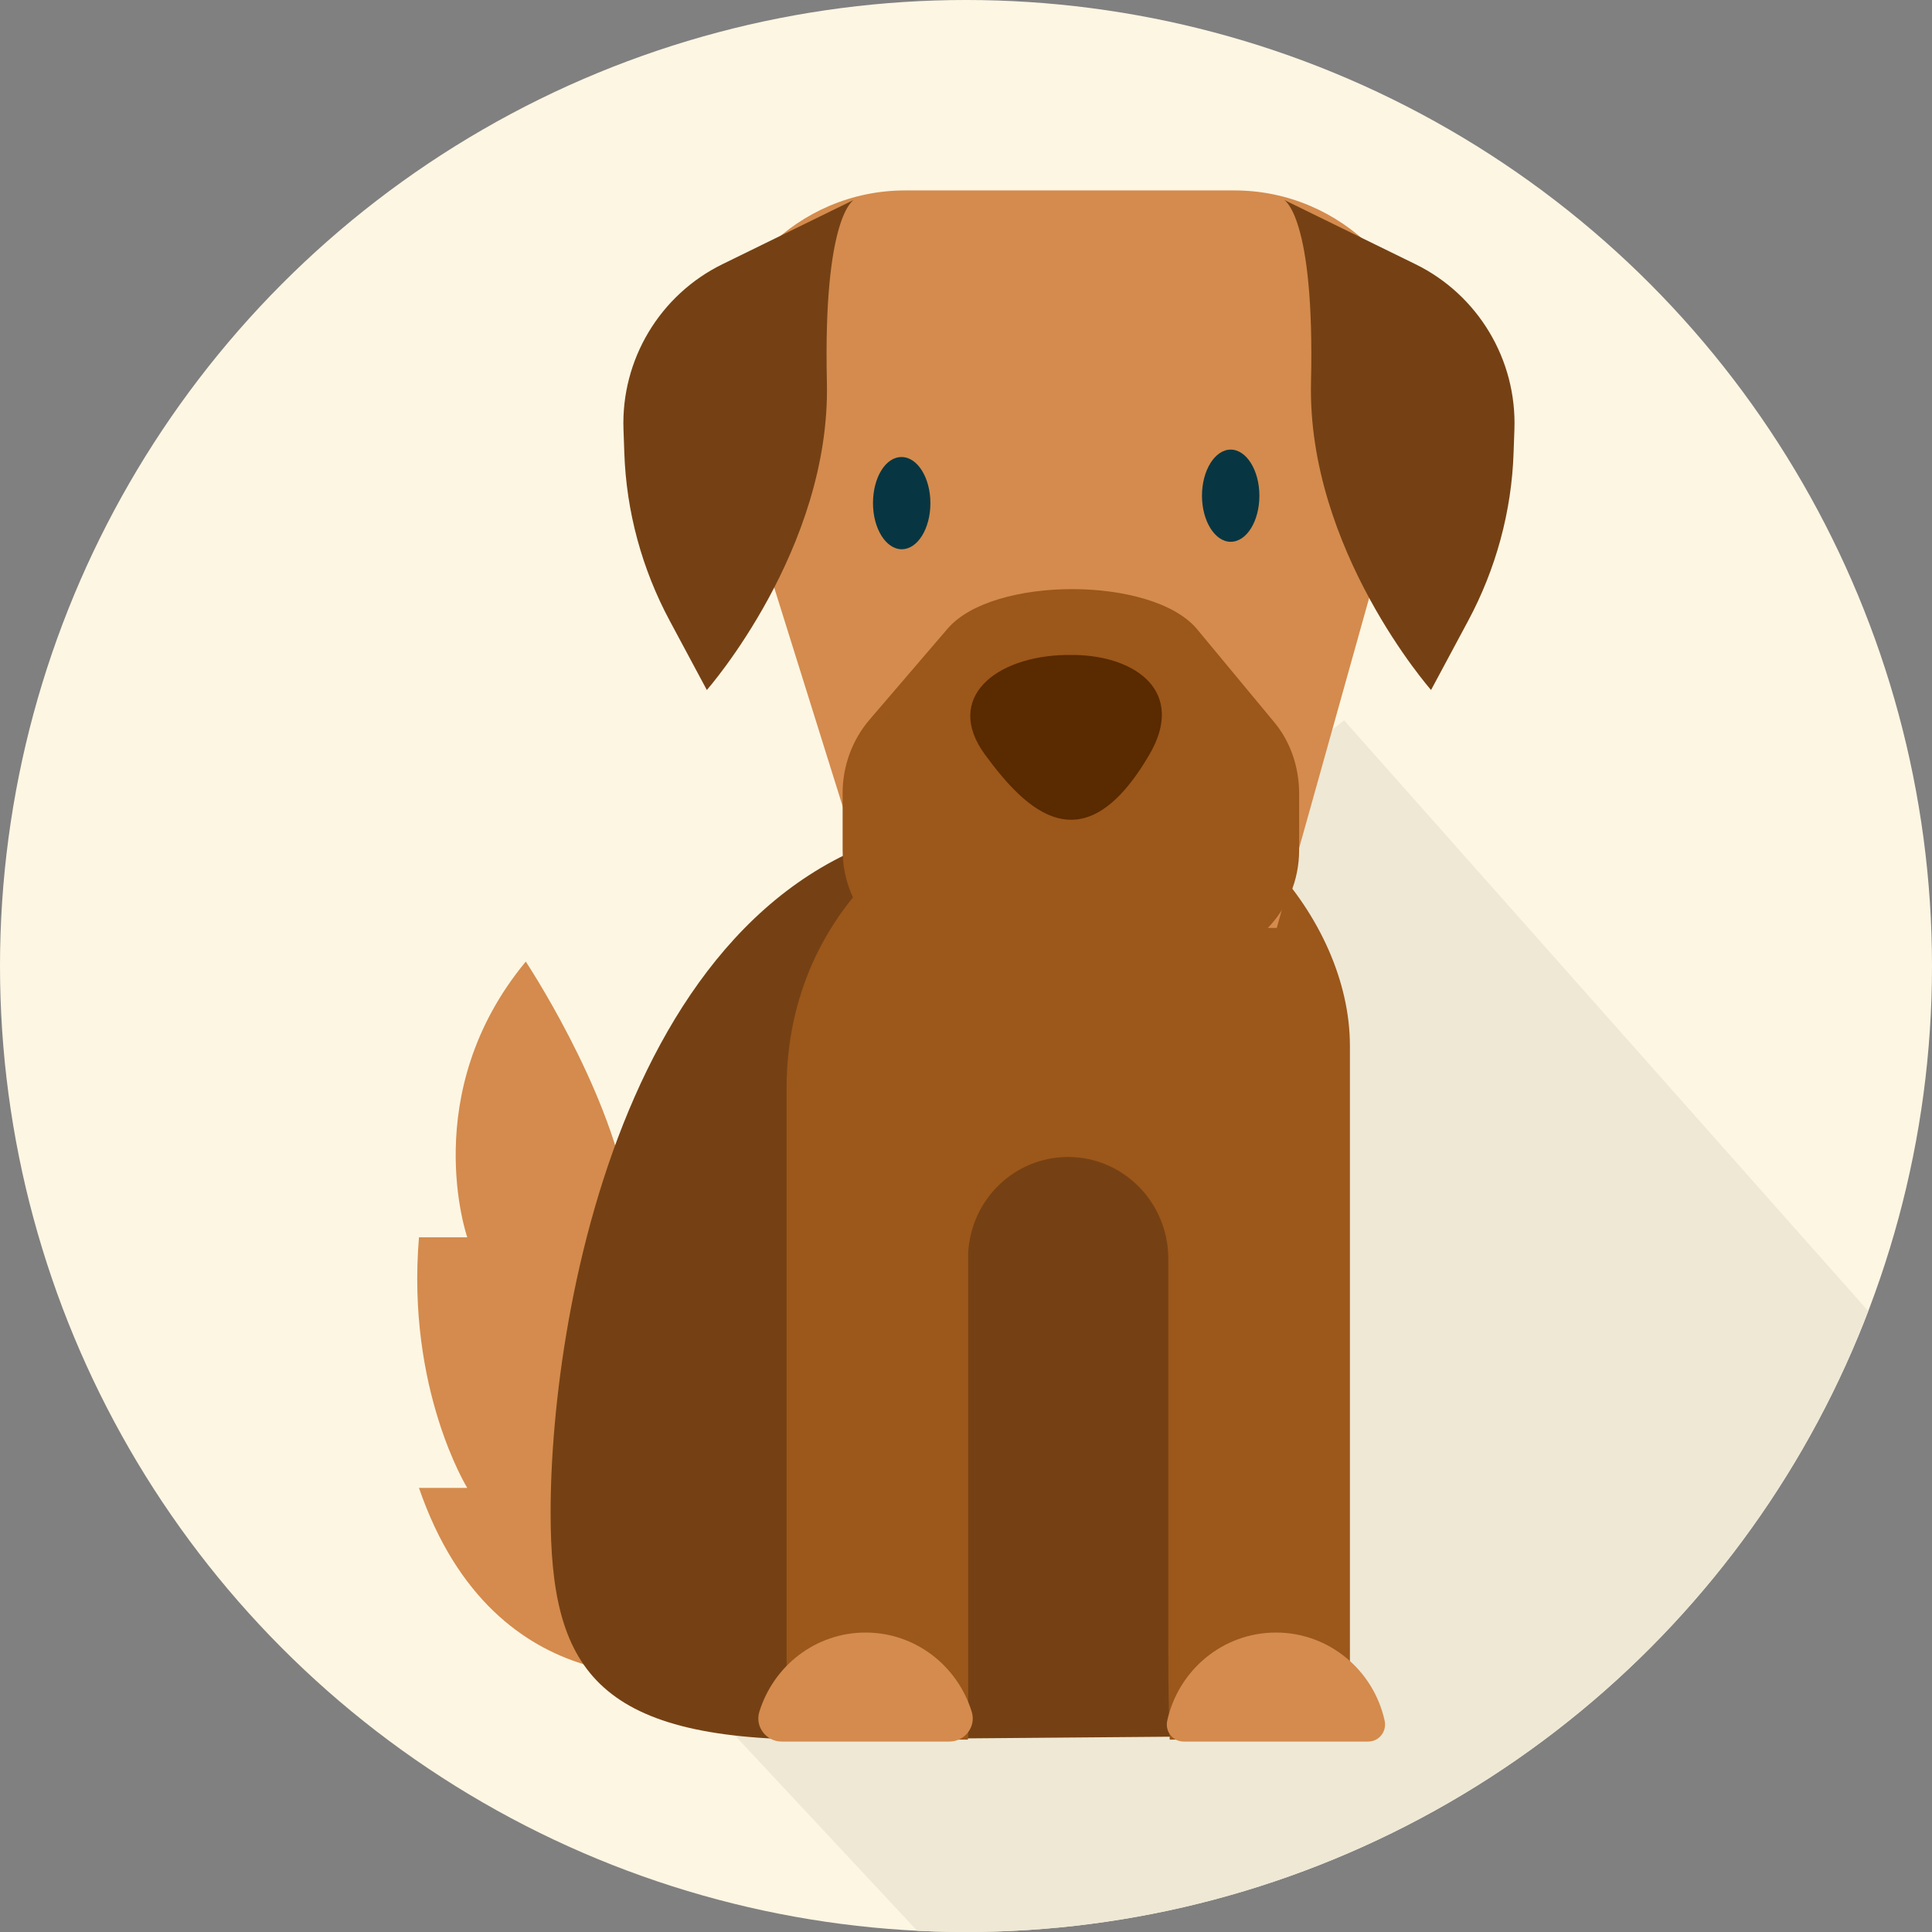 <?xml version="1.0" encoding="UTF-8" standalone="no"?>
<!-- Generator: Adobe Illustrator 22.0.1, SVG Export Plug-In . SVG Version: 6.00 Build 0)  -->

<svg
   xmlns:dc="http://purl.org/dc/elements/1.1/"
   xmlns:cc="http://creativecommons.org/ns#"
   xmlns:rdf="http://www.w3.org/1999/02/22-rdf-syntax-ns#"
   xmlns:svg="http://www.w3.org/2000/svg"
   xmlns="http://www.w3.org/2000/svg"
   xmlns:xlink="http://www.w3.org/1999/xlink"
   xmlns:sodipodi="http://sodipodi.sourceforge.net/DTD/sodipodi-0.dtd"
   xmlns:inkscape="http://www.inkscape.org/namespaces/inkscape"
   version="1.1"
   id="Layer_1"
   x="0px"
   y="0px"
   viewBox="0 0 700 700"
   style="enable-background:new 0 0 700 700;"
   xml:space="preserve"
   sodipodi:docname="good_boy.svg"
   inkscape:version="0.92.3 (2405546, 2018-03-11)"><rect x="0" y="0" width="700" height="700" fill="#808080" stroke="none"/><defs
   id="defs45" /><sodipodi:namedview
   pagecolor="#ffffff"
   bordercolor="#666666"
   borderopacity="1"
   objecttolerance="10"
   gridtolerance="10"
   guidetolerance="10"
   inkscape:pageopacity="0"
   inkscape:pageshadow="2"
   inkscape:window-width="1920"
   inkscape:window-height="1017"
   id="namedview43"
   showgrid="false"
   inkscape:zoom="0.67428571"
   inkscape:cx="183.3588"
   inkscape:cy="133.22762"
   inkscape:window-x="0"
   inkscape:window-y="30"
   inkscape:window-maximized="1"
   inkscape:current-layer="Layer_1" />
<style
   type="text/css"
   id="style2">
	.st0{fill:#DFE5F4;}
	.st1{clip-path:url(#SVGID_2_);fill:#D0D9EC;}
	.st2{fill:#D48B4D;}
	.st3{fill:#754114;}
	.st4{fill:#9C571A;}
	.st5{fill:#11201C;}
	.st6{fill:#5A2A00;}
</style>
<circle
   class="st0"
   cx="350"
   cy="350"
   r="350"
   id="circle4"
   style="fill:#fdf6e3" />
<g
   id="g14">
	<defs
   id="defs7">
		<circle
   id="SVGID_1_"
   cx="350"
   cy="350"
   r="350" />
	</defs>
	<clipPath
   id="SVGID_2_">
		<use
   xlink:href="#SVGID_1_"
   style="overflow:visible;"
   id="use9" />
	</clipPath>
	<polygon
   class="st1"
   points="497,876 161,516 487,261 794,607  "
   clip-path="url(#SVGID_2_)"
   id="polygon12"
   style="fill:#eee8d5" />
</g>
<g
   id="g40">
	<path
   class="st2"
   d="M249.4,605.8c0,0-69.7,14.4-97.6-66.7h17.5c0,0-22.1-35.7-17.5-90.8h17.5c0,0-18.2-52.3,21.2-99.9   c0,0,29.7,44.8,36.7,83.7h45.9L249.4,605.8z"
   id="path16" />
	<path
   class="st3"
   d="M353.7,297.4c124.4-7.9,99.4,106.6,99.4,106.6v225l-157.3,1.3c-80.5,0-96.3-26.3-96.3-82.1   C199.4,472.7,229.3,305.3,353.7,297.4z"
   id="path18" />
	<path
   class="st4"
   d="M350.7,630.3c0.1-0.8,0.1-1.6,0.1-2.5v-174c1.1-19.3,16.8-34.6,36.2-34.6c19.9,0,36.1,16.3,36.3,36.5v140.5   c0,13.9,0.2,25.1,0.5,34.1h65.3V378.9c0-46.9-45.1-96.5-92.1-96.5h7c-65.7,0-119,46.2-119,111.8v236.1H350.7z"
   id="path20" />
	<path
   class="st2"
   d="M344,631c5.6,0,9.7-5.4,8.1-10.7c-5.1-16.7-20.4-28.8-38.5-28.8c-18.1,0-33.4,12.1-38.5,28.8   c-1.6,5.3,2.5,10.7,8.1,10.7H344z"
   id="path22" />
	<path
   class="st2"
   d="M495.7,631c4,0,6.8-3.7,6-7.5c-4-18.3-20.1-32-39.4-32c-19.3,0-35.4,13.7-39.4,32c-0.8,3.9,2,7.5,6,7.5H495.7z   "
   id="path24" />
	<path
   class="st2"
   d="M462.6,336.2h-68.5h-75l-61.6-196.8c0-38.7,31.7-70.4,70.4-70.4h119.4c38.7,0,70.4,31.7,70.4,70.4L462.6,336.2   z"
   id="path26" />
	<path
   class="st5"
   d="M435.5,179.6c0,9.2,4.7,16.7,10.4,16.7c5.8,0,10.4-7.5,10.4-16.7s-4.7-16.7-10.4-16.7   C440.2,162.9,435.5,170.4,435.5,179.6z"
   id="path28"
   style="fill:#073642" />
	<path
   class="st5"
   d="M316.3,182.3c0,9.2,4.7,16.7,10.4,16.7c5.8,0,10.4-7.5,10.4-16.7s-4.7-16.7-10.4-16.7   C320.9,165.5,316.3,173,316.3,182.3z"
   id="path30"
   style="fill:#073642" />
	<path
   class="st4"
   d="M461.2,261.1l-27.7-33.4c-16.4-19-73.7-19-90.1,0l-28.3,33c-6.3,7.3-9.8,16.9-9.8,26.5v20.8   c0,22.1,17.5,40.3,39.7,40.3c14.4,0,27.6,2.7,34.7-7h16.8c7.1,9.7,20.1,7,34.5,7c22.1,0,39.7-18.2,39.7-40.3v-20.8   C470.6,277.7,467.5,268.4,461.2,261.1z"
   id="path32" />
	<path
   class="st6"
   d="M386.3,237.3L386.3,237.3c0,0,1.4,0,1.6,0c0.2,0-1.6,0,1.6,0v0c22.7,0.5,40,13.7,27,36   c-23.9,41.1-44.7,20.5-59.7,0C342.1,253.1,360.3,237.8,386.3,237.3z"
   id="path34" />
	<path
   class="st3"
   d="M309.4,72.4l-47.6,23.3c-22.7,11.1-36.8,34.6-35.9,59.9l0.3,8.4c0.7,21.3,6.4,42.2,16.5,61l13.4,25   c0,0,44.9-51,43.5-111.5C298.2,77.9,309.4,72.4,309.4,72.4z"
   id="path36" />
	<path
   class="st3"
   d="M465.2,72.4l47.6,23.3c22.7,11.1,36.8,34.6,35.9,59.9l-0.3,8.4c-0.7,21.3-6.4,42.2-16.5,61l-13.4,25   c0,0-44.9-51-43.5-111.5S465.2,72.4,465.2,72.4z"
   id="path38" />
</g>
</svg>